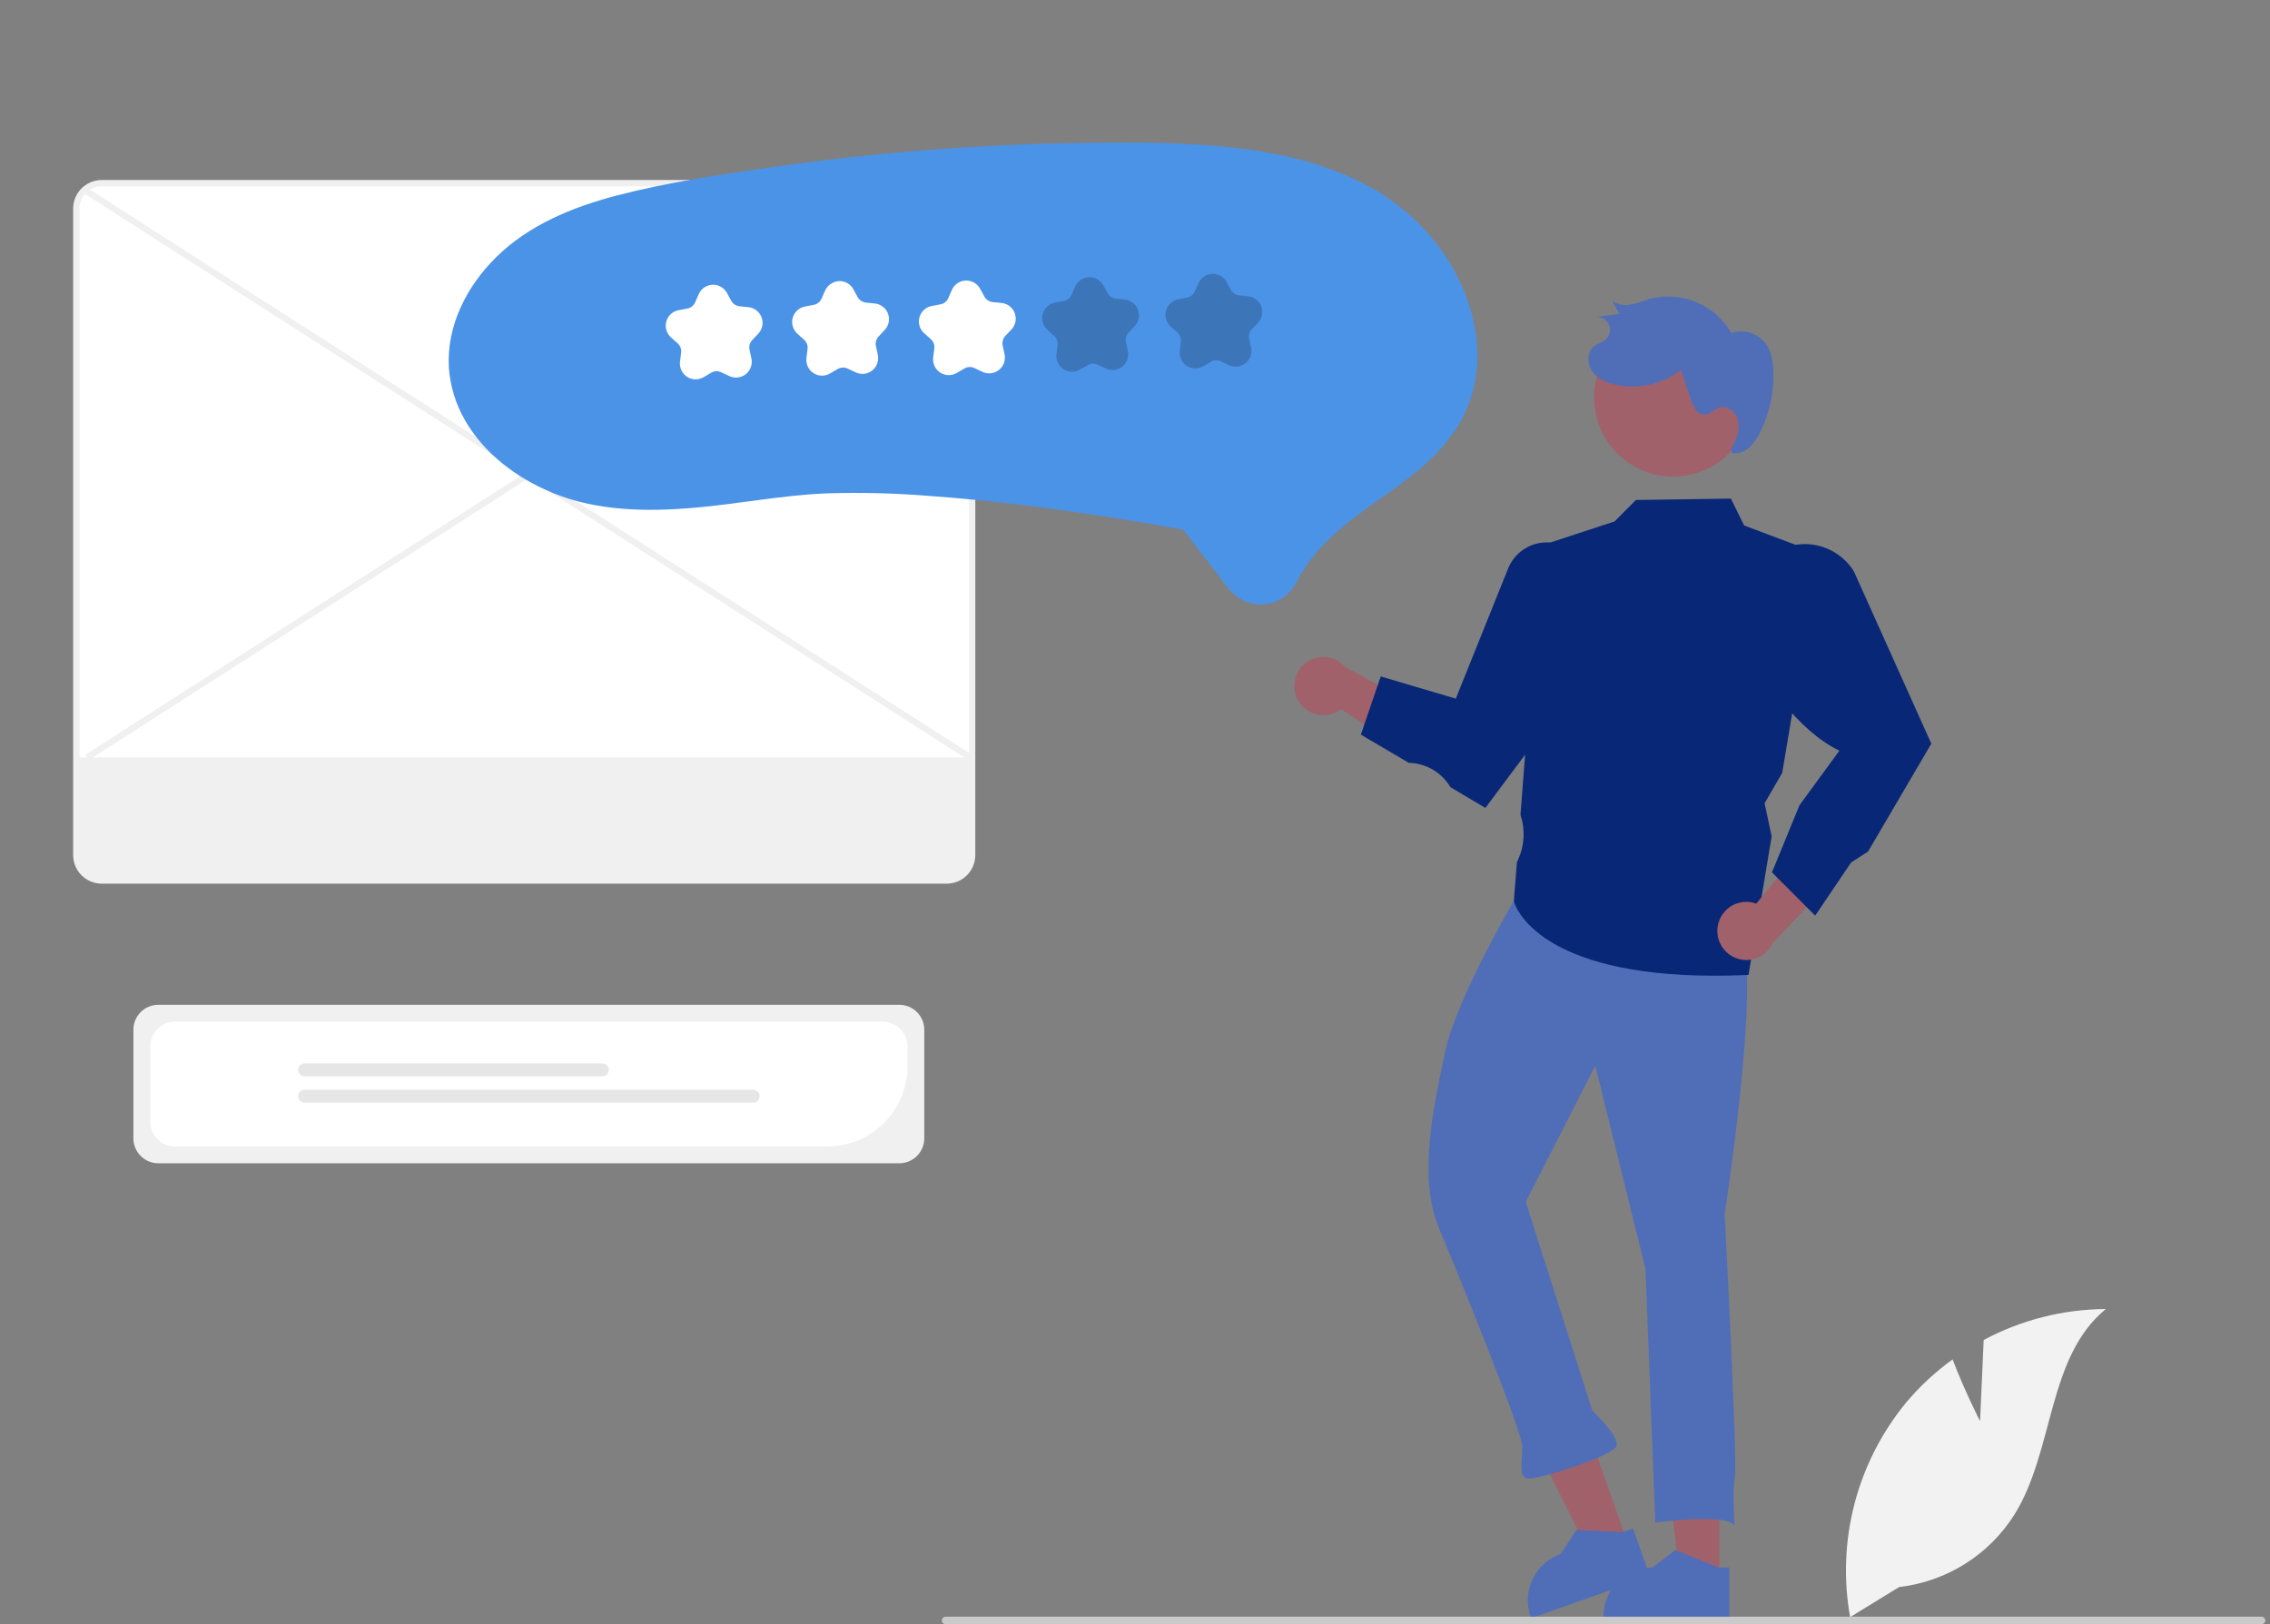 <svg width="102" height="73" viewBox="0 0 102 73" fill="none" xmlns="http://www.w3.org/2000/svg">
<rect x="0" y="0" width="102" height="73" fill="#808080" stroke="none"/>
<g clip-path="url(#clip0_4_929)">
<path d="M40.412 52.284H7.113C6.816 52.284 6.532 52.166 6.322 51.955C6.112 51.745 5.994 51.461 5.994 51.164V46.281C5.994 45.984 6.112 45.699 6.322 45.489C6.532 45.279 6.816 45.161 7.113 45.161H40.412C40.709 45.161 40.993 45.279 41.203 45.489C41.413 45.699 41.531 45.984 41.531 46.281V51.164C41.531 51.461 41.413 51.745 41.203 51.955C40.993 52.166 40.709 52.284 40.412 52.284Z" fill="#F0F0F0"/>
<path d="M37.177 51.528H7.868C7.571 51.528 7.287 51.41 7.077 51.2C6.867 50.989 6.749 50.705 6.749 50.408V47.037C6.749 46.74 6.867 46.456 7.077 46.245C7.287 46.035 7.571 45.917 7.868 45.917H39.657C39.954 45.917 40.239 46.035 40.448 46.245C40.658 46.456 40.776 46.74 40.776 47.037V47.924C40.776 48.88 40.396 49.796 39.721 50.471C39.046 51.147 38.131 51.527 37.177 51.528Z" fill="white"/>
<path d="M27.067 48.375H13.683C13.607 48.375 13.533 48.345 13.479 48.29C13.425 48.236 13.395 48.163 13.395 48.086C13.395 48.009 13.425 47.936 13.479 47.882C13.533 47.828 13.607 47.797 13.683 47.797H27.067C27.144 47.797 27.217 47.828 27.271 47.882C27.325 47.936 27.356 48.009 27.356 48.086C27.356 48.163 27.325 48.236 27.271 48.29C27.217 48.345 27.144 48.375 27.067 48.375Z" fill="#E6E6E6"/>
<path d="M33.842 49.557H13.683C13.645 49.557 13.608 49.549 13.573 49.535C13.538 49.52 13.506 49.499 13.479 49.472C13.452 49.446 13.431 49.414 13.416 49.379C13.402 49.343 13.394 49.306 13.394 49.268C13.394 49.23 13.402 49.192 13.416 49.157C13.431 49.122 13.452 49.09 13.479 49.063C13.506 49.036 13.538 49.015 13.573 49.001C13.608 48.986 13.645 48.979 13.683 48.979H33.842C33.919 48.979 33.992 49.01 34.046 49.064C34.1 49.118 34.13 49.191 34.13 49.268C34.13 49.344 34.1 49.418 34.046 49.472C33.992 49.526 33.919 49.557 33.842 49.557Z" fill="#E6E6E6"/>
<path d="M42.539 39.575H4.571C4.268 39.574 3.978 39.454 3.764 39.239C3.549 39.025 3.429 38.734 3.428 38.431V9.376C3.429 9.072 3.549 8.781 3.764 8.567C3.978 8.353 4.268 8.232 4.571 8.232H42.539C42.842 8.232 43.133 8.353 43.347 8.567C43.561 8.781 43.682 9.072 43.682 9.376V38.431C43.682 38.734 43.561 39.025 43.347 39.239C43.133 39.454 42.842 39.574 42.539 39.575Z" fill="white"/>
<path d="M42.539 39.717H4.571C4.231 39.716 3.904 39.581 3.663 39.34C3.423 39.099 3.287 38.772 3.287 38.431V9.376C3.287 9.035 3.423 8.708 3.663 8.467C3.904 8.226 4.231 8.09 4.571 8.09H42.539C42.88 8.09 43.206 8.226 43.447 8.467C43.688 8.708 43.823 9.035 43.824 9.376V38.431C43.823 38.772 43.688 39.099 43.447 39.34C43.206 39.581 42.88 39.716 42.539 39.717ZM4.571 8.373C4.306 8.374 4.051 8.479 3.864 8.667C3.676 8.855 3.571 9.11 3.57 9.376V38.431C3.571 38.696 3.676 38.951 3.864 39.139C4.051 39.327 4.306 39.433 4.571 39.433H42.539C42.805 39.433 43.059 39.327 43.247 39.139C43.434 38.951 43.54 38.696 43.54 38.431V9.376C43.54 9.11 43.434 8.855 43.247 8.667C43.059 8.479 42.805 8.374 42.539 8.373L4.571 8.373Z" fill="#F0F0F0"/>
<path d="M3.516 34.044V38.431C3.517 38.711 3.628 38.979 3.826 39.177C4.024 39.375 4.292 39.486 4.571 39.487H42.539C42.819 39.486 43.087 39.375 43.285 39.177C43.483 38.979 43.594 38.711 43.594 38.431V34.044H3.516Z" fill="#F0F0F0"/>
<path d="M3.874 8.417L3.721 8.656L43.518 34.163L43.671 33.924L3.874 8.417Z" fill="#F0F0F0"/>
<path d="M43.63 8.417L3.834 33.924L3.986 34.163L43.783 8.655L43.63 8.417Z" fill="#F0F0F0"/>
<path d="M77.26 71.024L75.505 71.024L74.669 64.246L77.26 64.247L77.26 71.024Z" fill="#A0616A"/>
<path d="M77.213 70.45L75.34 69.689L75.285 69.666L74.251 70.45C73.683 70.45 73.138 70.669 72.728 71.062C72.318 71.455 72.075 71.991 72.051 72.559C72.048 72.59 72.048 72.623 72.048 72.655V72.728H77.707V70.45H77.213Z" fill="#506DB8"/>
<path d="M73.149 69.389L71.493 69.972L68.459 63.856L70.903 62.996L73.149 69.389Z" fill="#A0616A"/>
<path d="M72.915 68.863L70.896 68.767L70.836 68.764L70.121 69.847C69.585 70.036 69.143 70.424 68.887 70.931C68.63 71.438 68.579 72.024 68.744 72.568C68.752 72.598 68.763 72.629 68.774 72.659L68.798 72.728L74.136 70.847L73.381 68.699L72.915 68.863Z" fill="#506DB8"/>
<path d="M77.88 41.8C79.486 41.738 77.497 54.549 77.497 54.549C77.497 54.549 78.079 65.796 77.955 66.387C77.832 66.977 77.94 68.569 77.94 68.569C77.625 67.996 74.379 68.428 74.379 68.428L73.938 57.029L71.683 47.895L68.558 54.018L71.553 63.415C71.553 63.415 72.767 64.539 72.638 64.983C72.509 65.427 69.331 66.429 68.747 66.451C68.163 66.474 68.427 65.732 68.398 65.001C68.37 64.27 65.622 57.498 64.656 55.194C63.69 52.889 64.441 49.64 64.934 47.279C65.428 44.918 68.023 40.488 68.023 40.488C71.245 36.85 76.274 41.863 77.88 41.8Z" fill="#506DB8"/>
<path d="M58.311 31.448C58.399 31.616 58.522 31.763 58.673 31.878C58.824 31.993 58.998 32.074 59.183 32.114C59.369 32.155 59.561 32.154 59.746 32.112C59.931 32.07 60.104 31.988 60.254 31.872L64.116 34.395L64.104 31.996L60.439 29.968C60.227 29.729 59.935 29.576 59.618 29.538C59.301 29.5 58.981 29.579 58.719 29.762C58.456 29.944 58.27 30.216 58.195 30.527C58.119 30.838 58.161 31.165 58.311 31.448Z" fill="#A0616A"/>
<path d="M77.046 43.854C73.064 43.854 70.869 43.056 69.704 42.344C68.279 41.472 68.035 40.553 68.025 40.515L68.023 40.504L68.161 38.756L68.222 38.62C68.502 37.994 68.539 37.286 68.326 36.634L68.322 36.62L68.323 36.606L69.254 24.517L72.549 23.436L73.508 22.472L77.776 22.41L78.371 23.617L81.735 24.885L80.082 34.736L79.29 36.103L79.609 37.593L79.606 37.606L78.567 43.818L78.51 43.82C77.997 43.843 77.509 43.855 77.046 43.854Z" fill="#082777"/>
<path d="M66.744 36.312L65.181 35.384L65.084 35.243C64.885 34.956 64.622 34.72 64.315 34.554C64.009 34.388 63.668 34.296 63.319 34.286L63.301 34.285L61.149 33.019L62.041 30.403L65.414 31.401L67.766 25.551C67.895 25.23 68.111 24.951 68.389 24.745C68.667 24.539 68.997 24.414 69.341 24.385C69.686 24.355 70.032 24.422 70.341 24.578C70.65 24.733 70.91 24.972 71.092 25.267C71.278 25.575 71.374 25.928 71.37 26.288V30.116L71.356 30.135L66.744 36.312Z" fill="#082777"/>
<path d="M77.189 41.604C77.222 41.417 77.296 41.24 77.405 41.085C77.514 40.93 77.656 40.8 77.821 40.706C77.986 40.612 78.169 40.554 78.358 40.539C78.547 40.523 78.737 40.549 78.915 40.615L81.841 37.047L82.55 39.339L79.662 42.375C79.532 42.667 79.3 42.901 79.009 43.033C78.718 43.164 78.388 43.185 78.084 43.09C77.779 42.995 77.519 42.791 77.354 42.517C77.189 42.244 77.13 41.919 77.189 41.604Z" fill="#A0616A"/>
<path d="M81.564 41.154L79.621 39.208L80.858 36.191L82.65 33.74C80.74 32.809 79.306 30.604 78.267 28.778L78.255 28.758L78.514 26.729C78.575 26.255 78.764 25.806 79.063 25.433C79.322 25.108 79.656 24.85 80.035 24.68C80.415 24.511 80.829 24.435 81.244 24.458C81.659 24.482 82.062 24.605 82.419 24.817C82.777 25.028 83.079 25.323 83.3 25.675L86.784 33.428L86.745 33.487L83.942 38.269L83.177 38.765L81.564 41.154Z" fill="#082777"/>
<path d="M78.706 18.343C78.578 19.278 78.085 20.124 77.334 20.694C76.583 21.265 75.637 21.514 74.703 21.387C73.769 21.26 72.924 20.767 72.353 20.016C71.782 19.265 71.532 18.318 71.658 17.383L71.665 17.332C71.812 16.41 72.316 15.582 73.068 15.028C73.819 14.473 74.758 14.237 75.682 14.37C76.606 14.503 77.441 14.993 78.006 15.737C78.572 16.48 78.823 17.416 78.705 18.343L78.706 18.343Z" fill="#A0616A"/>
<path d="M77.801 20.177C77.984 19.806 78.171 19.407 78.12 18.996C78.069 18.585 77.666 18.193 77.271 18.315C77.035 18.388 76.856 18.621 76.609 18.633C76.269 18.65 76.074 18.26 75.969 17.937L75.538 16.618C75.124 16.941 74.644 17.168 74.133 17.284C73.621 17.4 73.09 17.401 72.578 17.288C72.178 17.196 71.774 17.018 71.54 16.681C71.305 16.344 71.306 15.821 71.628 15.566C71.786 15.441 71.996 15.394 72.147 15.26C72.24 15.178 72.305 15.067 72.331 14.945C72.356 14.823 72.342 14.695 72.29 14.582C72.238 14.468 72.151 14.374 72.042 14.314C71.932 14.254 71.806 14.231 71.683 14.248L72.767 14.112L72.444 13.527C72.567 13.611 72.706 13.668 72.852 13.695C72.998 13.722 73.148 13.718 73.293 13.683C73.585 13.63 73.86 13.51 74.145 13.43C74.837 13.253 75.568 13.307 76.227 13.584C76.885 13.861 77.435 14.345 77.794 14.964C78.061 14.874 78.348 14.868 78.619 14.947C78.889 15.025 79.129 15.183 79.308 15.401C79.598 15.77 79.677 16.263 79.688 16.732C79.71 17.658 79.508 18.576 79.1 19.407C78.984 19.671 78.816 19.91 78.606 20.108C78.501 20.207 78.376 20.281 78.239 20.326C78.101 20.371 77.956 20.386 77.813 20.368" fill="#506DB8"/>
<path d="M20.169 16.514C20.227 17.343 20.471 18.148 20.883 18.87C21.752 20.396 23.24 21.501 24.843 22.158C26.846 22.979 29.079 23.004 31.205 22.821C33.179 22.651 35.133 22.257 37.115 22.176C38.648 22.127 40.182 22.163 41.71 22.286C44.675 22.496 47.628 22.887 50.562 23.361C51.357 23.488 52.15 23.624 52.941 23.77C53.016 23.777 53.09 23.79 53.162 23.811C53.176 23.817 53.2 23.812 53.213 23.821C53.236 23.836 53.116 23.782 53.189 23.843C53.291 23.95 53.382 24.067 53.46 24.192L54.544 25.588C54.854 25.988 55.143 26.475 55.544 26.79C55.828 27.009 56.169 27.139 56.526 27.164C56.883 27.189 57.239 27.108 57.55 26.93C57.875 26.725 58.134 26.43 58.296 26.082C58.545 25.624 58.843 25.195 59.183 24.8C60.472 23.295 62.264 22.369 63.763 21.102C64.488 20.513 65.108 19.804 65.594 19.006C66.009 18.283 66.266 17.481 66.351 16.652C66.53 14.969 66.014 13.252 65.146 11.819C64.202 10.281 62.846 9.038 61.231 8.232C59.418 7.307 57.411 6.857 55.399 6.632C53.263 6.394 51.103 6.394 48.956 6.419C46.548 6.445 44.143 6.551 41.743 6.737C39.34 6.923 36.946 7.188 34.562 7.531C32.274 7.86 29.959 8.203 27.719 8.786C25.741 9.301 23.768 10.105 22.291 11.563C20.977 12.859 20.064 14.633 20.169 16.514Z" fill="#4B93E7"/>
<path d="M31.228 17.049C31.13 17.045 31.034 17.02 30.947 16.977C30.859 16.934 30.781 16.873 30.718 16.798C30.655 16.723 30.608 16.636 30.58 16.542C30.552 16.448 30.544 16.349 30.556 16.252L30.607 15.851C30.617 15.774 30.608 15.696 30.581 15.623C30.553 15.551 30.509 15.486 30.451 15.434L30.151 15.166C30.052 15.078 29.981 14.964 29.943 14.837C29.906 14.71 29.905 14.575 29.941 14.448C29.976 14.321 30.046 14.206 30.143 14.116C30.24 14.027 30.36 13.966 30.49 13.942L30.887 13.867C30.962 13.852 31.034 13.819 31.094 13.771C31.155 13.723 31.203 13.661 31.234 13.59L31.397 13.22C31.45 13.099 31.536 12.996 31.645 12.921C31.754 12.847 31.881 12.804 32.013 12.799C32.145 12.793 32.276 12.824 32.391 12.889C32.506 12.954 32.601 13.049 32.664 13.165L32.858 13.519C32.895 13.587 32.948 13.645 33.013 13.688C33.077 13.731 33.151 13.757 33.228 13.765L33.63 13.806C33.761 13.819 33.886 13.869 33.99 13.949C34.095 14.03 34.175 14.139 34.221 14.262C34.267 14.386 34.278 14.52 34.252 14.65C34.226 14.779 34.164 14.899 34.074 14.995L33.797 15.289C33.744 15.346 33.706 15.414 33.685 15.489C33.664 15.563 33.662 15.642 33.678 15.717L33.764 16.112C33.792 16.241 33.783 16.376 33.738 16.5C33.694 16.625 33.616 16.734 33.513 16.816C33.409 16.899 33.285 16.95 33.154 16.965C33.023 16.981 32.89 16.959 32.771 16.903L32.406 16.73C32.336 16.697 32.259 16.682 32.182 16.685C32.104 16.688 32.029 16.71 31.962 16.75L31.614 16.953C31.497 17.021 31.363 17.055 31.228 17.049Z" fill="white"/>
<path d="M36.908 16.884C36.728 16.876 36.558 16.8 36.432 16.671C36.355 16.59 36.298 16.493 36.265 16.387C36.232 16.28 36.223 16.168 36.24 16.058L36.286 15.69C36.297 15.612 36.287 15.533 36.26 15.459C36.232 15.385 36.187 15.319 36.128 15.266L35.849 15.017C35.767 14.946 35.702 14.859 35.657 14.76C35.613 14.661 35.592 14.553 35.594 14.445C35.6 14.285 35.661 14.132 35.766 14.01C35.87 13.889 36.013 13.806 36.17 13.777L36.562 13.702C36.639 13.687 36.712 13.654 36.774 13.605C36.836 13.556 36.884 13.492 36.916 13.42L37.062 13.088C37.114 12.962 37.2 12.853 37.31 12.773C37.42 12.693 37.551 12.645 37.686 12.634C37.819 12.626 37.952 12.656 38.068 12.721C38.185 12.786 38.28 12.883 38.344 13L38.536 13.35C38.574 13.419 38.628 13.478 38.694 13.522C38.76 13.565 38.835 13.592 38.913 13.6L39.285 13.638C39.393 13.646 39.498 13.679 39.591 13.733C39.685 13.787 39.766 13.861 39.827 13.95C39.916 14.084 39.957 14.243 39.944 14.403C39.931 14.563 39.864 14.713 39.754 14.83L39.48 15.121C39.427 15.178 39.387 15.248 39.366 15.324C39.345 15.4 39.343 15.48 39.359 15.557L39.438 15.921C39.463 16.027 39.465 16.136 39.443 16.242C39.421 16.348 39.375 16.448 39.31 16.534C39.211 16.66 39.072 16.75 38.916 16.787C38.76 16.824 38.596 16.806 38.451 16.737L38.09 16.567C38.019 16.533 37.94 16.518 37.862 16.521C37.783 16.524 37.706 16.547 37.638 16.587L37.294 16.788C37.177 16.856 37.043 16.889 36.908 16.884Z" fill="white"/>
<path d="M42.603 16.86C42.505 16.856 42.409 16.831 42.322 16.788C42.234 16.744 42.156 16.683 42.093 16.608C42.03 16.534 41.983 16.446 41.955 16.352C41.927 16.258 41.919 16.16 41.931 16.062L41.982 15.662C41.992 15.585 41.983 15.507 41.956 15.434C41.928 15.362 41.884 15.297 41.827 15.245L41.526 14.976C41.428 14.888 41.356 14.774 41.318 14.648C41.281 14.521 41.28 14.386 41.316 14.259C41.351 14.132 41.421 14.017 41.518 13.927C41.615 13.838 41.736 13.777 41.865 13.753L42.261 13.677C42.337 13.663 42.409 13.63 42.469 13.582C42.53 13.534 42.578 13.472 42.609 13.401L42.772 13.031C42.825 12.91 42.911 12.807 43.02 12.732C43.129 12.658 43.256 12.615 43.388 12.609C43.52 12.604 43.651 12.635 43.766 12.7C43.881 12.764 43.976 12.86 44.039 12.976L44.233 13.33C44.27 13.398 44.323 13.456 44.388 13.499C44.452 13.541 44.526 13.568 44.603 13.576L45.005 13.616C45.136 13.63 45.261 13.68 45.365 13.76C45.47 13.841 45.55 13.949 45.596 14.073C45.642 14.197 45.653 14.331 45.627 14.461C45.601 14.59 45.539 14.71 45.449 14.806L45.172 15.1C45.119 15.156 45.081 15.225 45.06 15.3C45.039 15.374 45.037 15.453 45.053 15.528L45.139 15.923C45.167 16.052 45.158 16.187 45.113 16.311C45.069 16.435 44.991 16.545 44.888 16.627C44.784 16.709 44.66 16.761 44.529 16.776C44.398 16.791 44.265 16.77 44.146 16.713L43.781 16.541C43.711 16.508 43.634 16.492 43.557 16.496C43.479 16.499 43.404 16.521 43.337 16.56L42.989 16.764C42.872 16.832 42.738 16.865 42.603 16.86Z" fill="white"/>
<path opacity="0.2" d="M48.142 16.709C48.044 16.705 47.949 16.68 47.861 16.637C47.773 16.594 47.695 16.533 47.632 16.458C47.569 16.383 47.522 16.296 47.494 16.202C47.466 16.108 47.458 16.009 47.471 15.912L47.521 15.511C47.531 15.434 47.522 15.356 47.495 15.284C47.468 15.211 47.423 15.146 47.366 15.095L47.065 14.826C46.967 14.738 46.895 14.624 46.858 14.497C46.821 14.37 46.82 14.236 46.855 14.108C46.89 13.981 46.96 13.866 47.057 13.777C47.155 13.687 47.275 13.627 47.404 13.602L47.801 13.527C47.877 13.512 47.948 13.479 48.009 13.431C48.069 13.383 48.117 13.321 48.148 13.25L48.311 12.88C48.364 12.759 48.45 12.656 48.559 12.582C48.668 12.507 48.796 12.464 48.928 12.459C49.059 12.453 49.19 12.484 49.305 12.549C49.42 12.614 49.515 12.71 49.578 12.825L49.772 13.179C49.809 13.247 49.863 13.305 49.927 13.348C49.992 13.391 50.066 13.417 50.143 13.425L50.544 13.466C50.675 13.479 50.8 13.529 50.905 13.61C51.009 13.69 51.089 13.799 51.135 13.922C51.181 14.046 51.192 14.18 51.166 14.31C51.14 14.44 51.078 14.559 50.988 14.655L50.712 14.95C50.658 15.006 50.62 15.074 50.599 15.149C50.578 15.223 50.576 15.302 50.593 15.378L50.678 15.773C50.706 15.902 50.697 16.036 50.653 16.16C50.608 16.285 50.53 16.394 50.427 16.477C50.324 16.559 50.199 16.61 50.068 16.626C49.937 16.641 49.804 16.619 49.685 16.563L49.32 16.391C49.25 16.358 49.173 16.342 49.096 16.345C49.019 16.349 48.943 16.371 48.877 16.41L48.528 16.613C48.411 16.681 48.277 16.715 48.142 16.709Z" fill="black"/>
<path opacity="0.2" d="M53.682 16.559C53.584 16.555 53.488 16.53 53.4 16.487C53.312 16.443 53.234 16.382 53.171 16.308C53.108 16.233 53.061 16.145 53.033 16.051C53.006 15.957 52.998 15.859 53.01 15.761L53.061 15.361C53.07 15.284 53.061 15.206 53.034 15.133C53.007 15.061 52.963 14.996 52.905 14.944L52.605 14.675C52.506 14.587 52.434 14.473 52.397 14.347C52.36 14.22 52.359 14.085 52.394 13.958C52.429 13.831 52.5 13.716 52.597 13.626C52.694 13.537 52.814 13.476 52.944 13.452L53.34 13.376C53.416 13.362 53.487 13.329 53.548 13.281C53.608 13.233 53.656 13.171 53.688 13.1L53.85 12.73C53.904 12.609 53.989 12.506 54.098 12.431C54.207 12.357 54.335 12.314 54.467 12.308C54.599 12.303 54.73 12.334 54.845 12.399C54.96 12.463 55.054 12.559 55.118 12.675L55.312 13.029C55.349 13.097 55.402 13.155 55.467 13.198C55.531 13.241 55.605 13.267 55.682 13.275L56.083 13.315C56.215 13.329 56.339 13.378 56.444 13.459C56.548 13.54 56.628 13.648 56.675 13.772C56.721 13.896 56.731 14.03 56.705 14.16C56.679 14.289 56.618 14.409 56.527 14.505L56.251 14.799C56.198 14.855 56.159 14.924 56.139 14.998C56.118 15.073 56.116 15.152 56.132 15.227L56.217 15.622C56.245 15.751 56.236 15.886 56.192 16.01C56.148 16.134 56.069 16.244 55.966 16.326C55.863 16.408 55.739 16.46 55.608 16.475C55.477 16.49 55.344 16.469 55.224 16.412L54.86 16.24C54.79 16.207 54.713 16.192 54.635 16.195C54.558 16.198 54.483 16.22 54.416 16.259L54.067 16.462C53.95 16.531 53.817 16.564 53.682 16.559Z" fill="black"/>
<path d="M88.972 63.874L89.135 60.226C90.824 59.322 92.708 58.845 94.623 58.835C91.987 60.993 92.317 65.152 90.529 68.054C89.965 68.954 89.205 69.716 88.307 70.283C87.408 70.85 86.394 71.207 85.339 71.328L83.133 72.681C82.83 70.991 82.897 69.256 83.328 67.595C83.76 65.934 84.546 64.386 85.633 63.059C86.25 62.32 86.957 61.662 87.738 61.1C88.267 62.495 88.972 63.874 88.972 63.874Z" fill="#F2F2F2"/>
<path d="M101.62 73H42.491C42.446 73 42.403 72.982 42.372 72.951C42.34 72.919 42.322 72.876 42.322 72.831C42.322 72.786 42.34 72.743 42.372 72.712C42.403 72.68 42.446 72.662 42.491 72.662H101.62C101.665 72.662 101.708 72.68 101.739 72.712C101.771 72.743 101.789 72.786 101.789 72.831C101.789 72.876 101.771 72.919 101.739 72.951C101.708 72.982 101.665 73 101.62 73Z" fill="#CACACA"/>
</g>
<defs>
<clipPath id="clip0_4_929">
<rect width="101.789" height="73" fill="white"/>
</clipPath>
</defs>
</svg>
